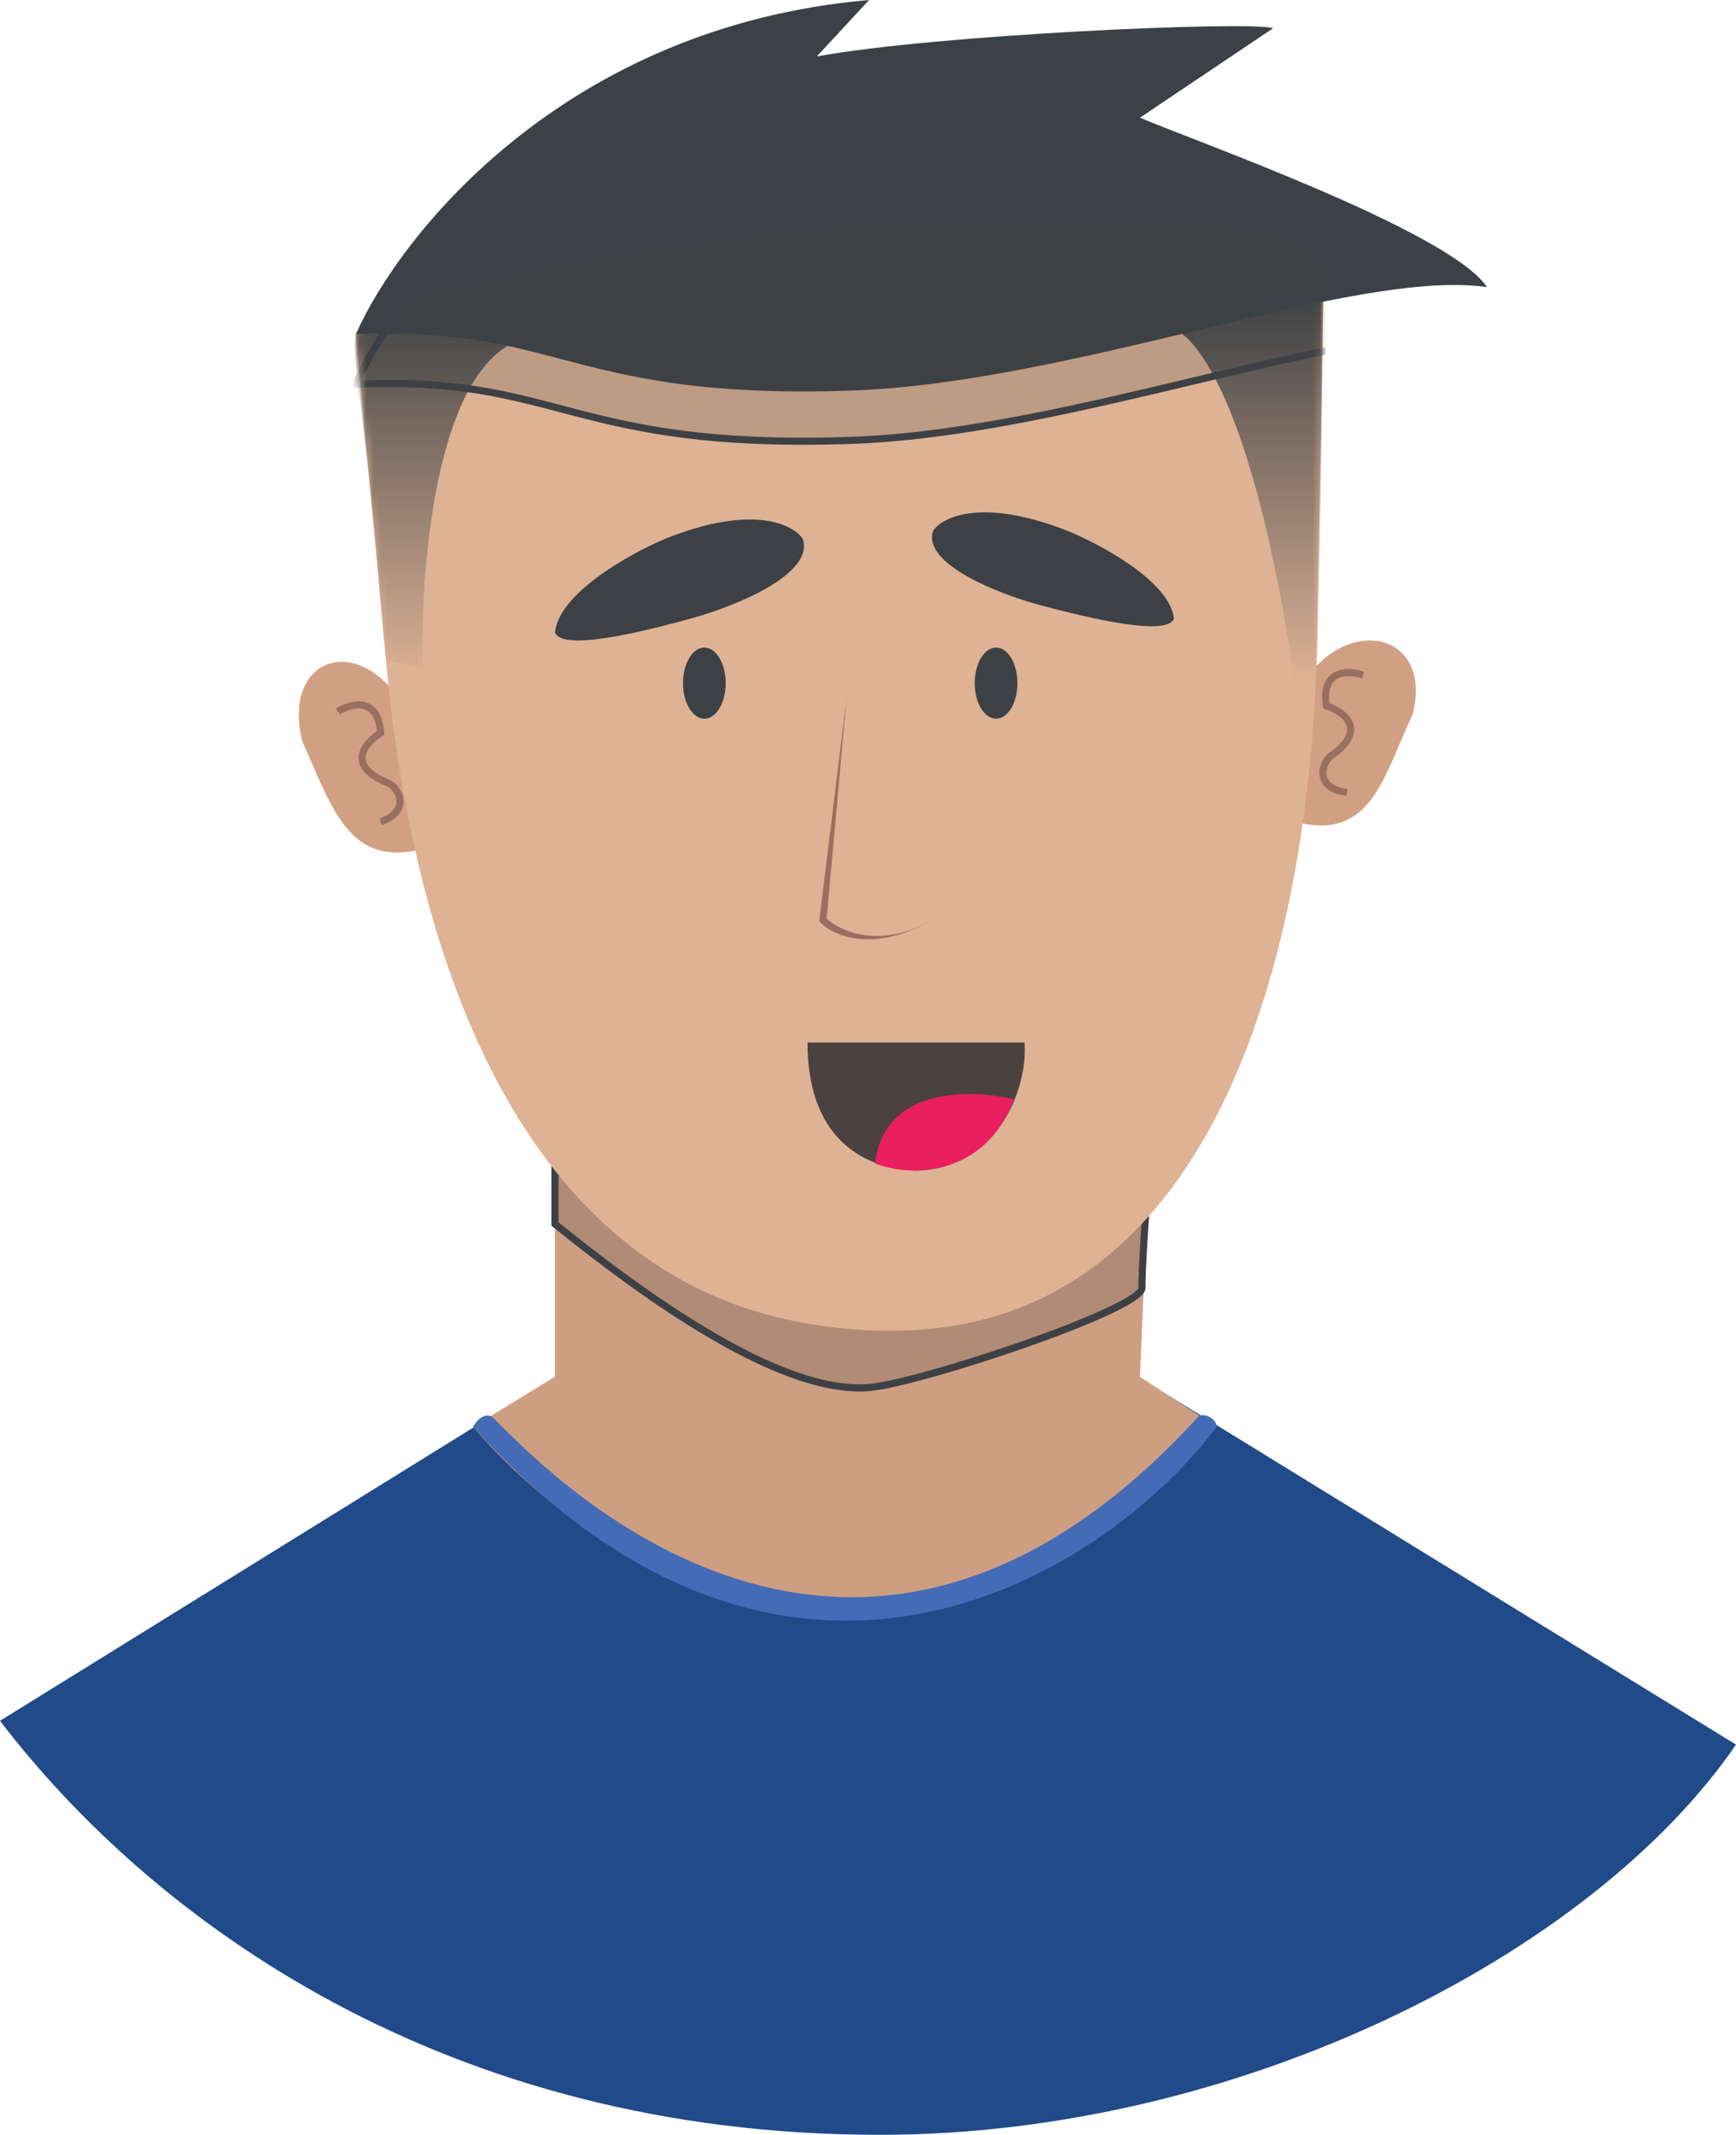 <svg width="244" height="300" viewBox="0 0 244 300" fill="none" xmlns="http://www.w3.org/2000/svg">
<path d="M123.662 300C62.496 300 21.497 269.906 0 241.819L78 193.5C118.423 232.02 142.714 207.544 160 193.5L244 245.162C223.833 274.587 174.191 300 123.662 300Z" fill="#214A88"/>
<path d="M78 153.975V193.479L66.5 200.5C83.667 220.833 128.6 249.3 171 200.5L160.225 193.479L162 152L78 153.975Z" fill="#CE9E83"/>
<path d="M69 199C67.8 198.6 66.833 199.833 66.5 200.5C111 250 155.833 220.833 171 200.5C171 199.5 169.5 198.5 168.5 199C116.5 256 70.5 199.5 69 199Z" fill="#446BB6"/>
<g filter="url(#filter0_f)">
<path d="M78 164.5V172C101.5 191 114.453 195.539 122 195C129 194.5 160.5 184.014 160.5 181C160.5 178 161 171 161 171L134 184C130.793 182.942 121 183 121 183L78 164.5Z" fill="#3D4145" fill-opacity="0.2"/>
<path d="M78 164.5V172C101.5 191 114.453 195.539 122 195C129 194.5 160.5 184.014 160.5 181C160.5 178 161 171 161 171L134 184C130.793 182.942 121 183 121 183L78 164.5Z" stroke="#3D4145"/>
</g>
<path d="M198.559 100.35C201.265 89.665 190.892 86.549 184.353 94.34L183 115.709C192.806 117.712 194.5 109.031 198.559 100.35Z" fill="#D1A084"/>
<path d="M42.474 104.135C39.816 93.218 48.916 89.224 55.341 97.184L58.5 119.5C48.866 121.547 46.462 113.004 42.474 104.135Z" fill="#D1A084"/>
<path d="M47.5 100C49.333 98.833 53.1 97.8 53.5 103C51.333 104.333 48.5 107.6 54.5 110C56 110.6 57.9 113.9 53.5 115.5" stroke="#9B6F5F"/>
<path d="M191.581 94.878C189.528 94.166 185.624 94.03 186.435 99.182C188.851 99.979 192.362 102.504 187.077 106.224C185.756 107.154 184.669 110.803 189.32 111.345" stroke="#9B6F5F"/>
<path d="M54.322 93.595L50 47C50 46.5 126.002 31 129.335 31C186 31 186 32.329 186 41.628V41.645L185.153 89.243C184.405 131.292 172.031 183.297 130.12 186.785C123.514 187.335 117.056 186.806 110.859 185.48C72.206 177.208 58.019 132.95 54.322 93.595Z" fill="#DEB294"/>
<path d="M122.151 0C79.395 3.704 56.235 32.891 50 47C78.727 45.677 80.063 56.214 119.479 54.892C151.012 53.833 190.294 37.697 209 40.342C203.655 32.406 167.357 19.62 160.231 16.534L178.937 3.968C175.73 2.91 131.504 4.85 114.803 7.936L122.151 0Z" fill="#3D4145"/>
<g filter="url(#filter1_d)">
<path d="M165 82.971C164.479 77.758 154.802 72.545 150.029 70.59C138.052 65.899 132.454 68.636 131.152 70.59C129.589 75.282 140.482 79.496 146.123 81.016C157.189 83.998 164.132 84.925 165 82.971Z" fill="#3D4145"/>
</g>
<g filter="url(#filter2_d)">
<path d="M77 84.906C77.536 79.368 87.498 73.829 92.412 71.752C104.741 66.768 110.504 69.675 111.844 71.752C113.452 76.737 102.239 81.214 96.432 82.829C85.041 85.998 77.893 86.983 77 84.906Z" fill="#3D4145"/>
</g>
<path fill-rule="evenodd" clip-rule="evenodd" d="M119 98L116.19 129.095C118.195 130.924 123.926 133.538 131.5 129C123.3 133.912 117.473 131.797 115.313 129.64L115.144 129.472L119 98Z" fill="#9B6F5F"/>
<path d="M102 96C102 98.761 100.657 101 99 101C97.343 101 96 98.761 96 96C96 93.239 97.343 91 99 91C100.657 91 102 93.239 102 96Z" fill="#3D4145"/>
<path d="M143 96C143 98.761 141.657 101 140 101C138.343 101 137 98.761 137 96C137 93.239 138.343 91 140 91C141.657 91 143 93.239 143 96Z" fill="#3D4145"/>
<path d="M144 146.5H113.5C113.5 162.5 124.5 164.5 129 164.5C140.5 164 144.5 152.667 144 146.5Z" fill="#4B4141"/>
<path d="M142.5 154.5C136.5 153 124.2 152.7 123 163.5C128 165.5 138.5 165.3 142.5 154.5Z" fill="#EA1F5F"/>
<mask id="mask0" mask-type="alpha" maskUnits="userSpaceOnUse" x="50" y="31" width="136" height="156">
<path d="M54.322 93.595L50.004 47.633C49.338 38.319 126.002 31 129.335 31C186 31 186 32.329 186 41.628V41.645L185.153 89.243C184.405 131.292 172.031 183.297 130.121 186.785C123.514 187.335 117.056 186.806 110.859 185.48C72.206 177.209 58.019 132.95 54.322 93.595Z" fill="#DEB294"/>
</mask>
<g mask="url(#mask0)">
<path d="M59.431 94L54.102 92.667C52.103 62.667 49.334 51 50 47L186 40L185.334 94.667L182.003 96C176.141 56 167.57 46 164.017 46C122.982 59.867 87.409 52.667 74.753 47.333C61.429 49.467 58.987 79.333 59.431 94Z" fill="url(#paint0_linear)"/>
<g filter="url(#filter3_f)">
<path d="M122.151 7C79.395 10.704 56.235 39.891 50 54C78.727 52.677 80.063 63.214 119.479 61.892C151.012 60.833 190.294 44.697 209 47.342C203.655 39.406 167.357 26.62 160.231 23.534L178.937 10.968C175.73 9.91 131.504 11.85 114.803 14.936L122.151 7Z" fill="#3D4145" fill-opacity="0.2"/>
<path d="M122.151 7C79.395 10.704 56.235 39.891 50 54C78.727 52.677 80.063 63.214 119.479 61.892C151.012 60.833 190.294 44.697 209 47.342C203.655 39.406 167.357 26.62 160.231 23.534L178.937 10.968C175.73 9.91 131.504 11.85 114.803 14.936L122.151 7Z" stroke="#3D4145"/>
</g>
</g>
<defs>
<filter id="filter0_f" x="68" y="154.5" width="103" height="50.542" filterUnits="userSpaceOnUse" color-interpolation-filters="sRGB">
<feFlood flood-opacity="0" result="BackgroundImageFix"/>
<feBlend mode="normal" in="SourceGraphic" in2="BackgroundImageFix" result="shape"/>
<feGaussianBlur stdDeviation="5" result="effect1_foregroundBlur"/>
</filter>
<filter id="filter1_d" x="121" y="62" width="54" height="36" filterUnits="userSpaceOnUse" color-interpolation-filters="sRGB">
<feFlood flood-opacity="0" result="BackgroundImageFix"/>
<feColorMatrix in="SourceAlpha" type="matrix" values="0 0 0 0 0 0 0 0 0 0 0 0 0 0 0 0 0 0 127 0"/>
<feOffset dy="4"/>
<feGaussianBlur stdDeviation="5"/>
<feColorMatrix type="matrix" values="0 0 0 0 0 0 0 0 0 0 0 0 0 0 0 0 0 0 0.25 0"/>
<feBlend mode="normal" in2="BackgroundImageFix" result="effect1_dropShadow"/>
<feBlend mode="normal" in="SourceGraphic" in2="effect1_dropShadow" result="shape"/>
</filter>
<filter id="filter2_d" x="68" y="63" width="55" height="37" filterUnits="userSpaceOnUse" color-interpolation-filters="sRGB">
<feFlood flood-opacity="0" result="BackgroundImageFix"/>
<feColorMatrix in="SourceAlpha" type="matrix" values="0 0 0 0 0 0 0 0 0 0 0 0 0 0 0 0 0 0 127 0"/>
<feOffset dx="1" dy="4"/>
<feGaussianBlur stdDeviation="5"/>
<feColorMatrix type="matrix" values="0 0 0 0 0 0 0 0 0 0 0 0 0 0 0 0 0 0 0.25 0"/>
<feBlend mode="normal" in2="BackgroundImageFix" result="effect1_dropShadow"/>
<feBlend mode="normal" in="SourceGraphic" in2="effect1_dropShadow" result="shape"/>
</filter>
<filter id="filter3_f" x="40" y="-3" width="179" height="75.007" filterUnits="userSpaceOnUse" color-interpolation-filters="sRGB">
<feFlood flood-opacity="0" result="BackgroundImageFix"/>
<feBlend mode="normal" in="SourceGraphic" in2="BackgroundImageFix" result="shape"/>
<feGaussianBlur stdDeviation="5" result="effect1_foregroundBlur"/>
</filter>
<linearGradient id="paint0_linear" x1="118.195" y1="40" x2="118.195" y2="96" gradientUnits="userSpaceOnUse">
<stop stop-color="#3D4145"/>
<stop offset="1" stop-color="#3D4145" stop-opacity="0"/>
</linearGradient>
</defs>
</svg>
